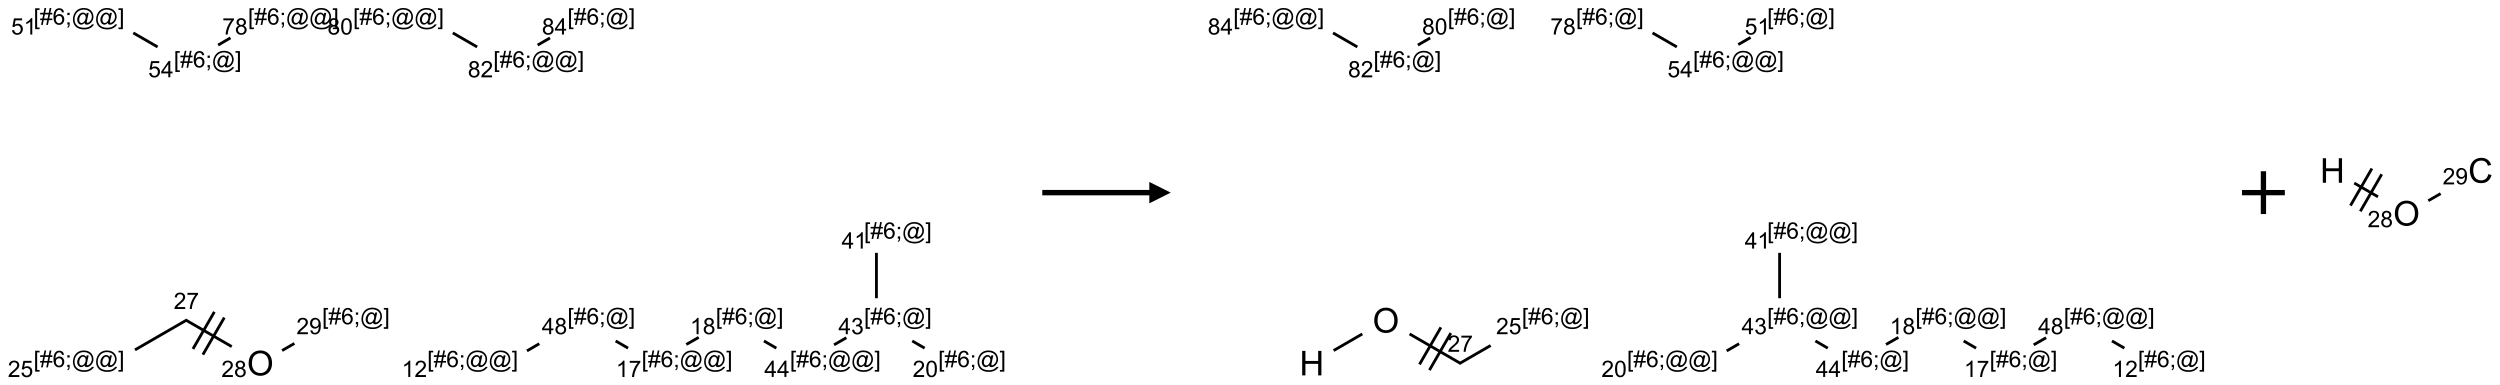 <?xml version="1.0" encoding="UTF-8"?>
<svg xmlns="http://www.w3.org/2000/svg" xmlns:xlink="http://www.w3.org/1999/xlink" width="1168" height="180" viewBox="0 0 1168 180">
<defs>
<g>
<g id="glyph-0-0">
<path d="M 1.332 0 L 1.332 -6.668 L 6.668 -6.668 L 6.668 0 Z M 1.5 -0.168 L 6.5 -0.168 L 6.5 -6.5 L 1.5 -6.5 Z M 1.5 -0.168 "/>
</g>
<g id="glyph-0-1">
<path d="M 5.371 -0.902 L 5.371 0 L 0.324 0 C 0.316 -0.227 0.352 -0.441 0.434 -0.652 C 0.562 -0.996 0.766 -1.332 1.051 -1.668 C 1.332 -2 1.742 -2.387 2.277 -2.824 C 3.105 -3.504 3.668 -4.043 3.957 -4.441 C 4.25 -4.84 4.395 -5.215 4.395 -5.566 C 4.395 -5.938 4.262 -6.254 3.996 -6.508 C 3.73 -6.762 3.387 -6.891 2.957 -6.891 C 2.508 -6.891 2.145 -6.754 1.875 -6.484 C 1.605 -6.215 1.469 -5.84 1.465 -5.359 L 0.5 -5.457 C 0.566 -6.176 0.812 -6.727 1.246 -7.102 C 1.676 -7.477 2.254 -7.668 2.98 -7.668 C 3.711 -7.668 4.293 -7.465 4.719 -7.059 C 5.145 -6.652 5.359 -6.148 5.359 -5.547 C 5.359 -5.242 5.297 -4.941 5.172 -4.645 C 5.047 -4.352 4.84 -4.039 4.551 -3.715 C 4.262 -3.387 3.777 -2.938 3.105 -2.371 C 2.543 -1.898 2.18 -1.578 2.02 -1.41 C 1.859 -1.242 1.73 -1.07 1.625 -0.902 Z M 5.371 -0.902 "/>
</g>
<g id="glyph-0-2">
<path d="M 0.504 -6.637 L 0.504 -7.535 L 5.449 -7.535 L 5.449 -6.809 C 4.961 -6.289 4.48 -5.602 4.004 -4.746 C 3.527 -3.887 3.156 -3.004 2.895 -2.098 C 2.707 -1.461 2.59 -0.762 2.535 0 L 1.574 0 C 1.582 -0.602 1.703 -1.328 1.926 -2.176 C 2.152 -3.027 2.477 -3.848 2.898 -4.637 C 3.32 -5.426 3.77 -6.094 4.246 -6.637 Z M 0.504 -6.637 "/>
</g>
<g id="glyph-0-3">
<path d="M 0.723 2.121 L 0.723 -7.637 L 2.793 -7.637 L 2.793 -6.859 L 1.66 -6.859 L 1.66 1.344 L 2.793 1.344 L 2.793 2.121 Z M 0.723 2.121 "/>
</g>
<g id="glyph-0-4">
<path d="M 0.535 0.129 L 0.988 -2.09 L 0.109 -2.09 L 0.109 -2.863 L 1.145 -2.863 L 1.531 -4.754 L 0.109 -4.754 L 0.109 -5.531 L 1.688 -5.531 L 2.141 -7.766 L 2.922 -7.766 L 2.469 -5.531 L 4.109 -5.531 L 4.562 -7.766 L 5.348 -7.766 L 4.895 -5.531 L 5.797 -5.531 L 5.797 -4.754 L 4.738 -4.754 L 4.348 -2.863 L 5.797 -2.863 L 5.797 -2.09 L 4.191 -2.09 L 3.738 0.129 L 2.957 0.129 L 3.406 -2.09 L 1.77 -2.09 L 1.316 0.129 Z M 1.926 -2.863 L 3.562 -2.863 L 3.953 -4.754 L 2.312 -4.754 Z M 1.926 -2.863 "/>
</g>
<g id="glyph-0-5">
<path d="M 5.309 -5.766 L 4.375 -5.691 C 4.293 -6.059 4.172 -6.328 4.02 -6.496 C 3.766 -6.762 3.453 -6.895 3.082 -6.895 C 2.785 -6.895 2.523 -6.812 2.297 -6.645 C 2 -6.43 1.77 -6.117 1.598 -5.703 C 1.43 -5.289 1.34 -4.703 1.332 -3.938 C 1.559 -4.281 1.836 -4.535 2.16 -4.703 C 2.488 -4.871 2.828 -4.953 3.188 -4.953 C 3.812 -4.953 4.344 -4.723 4.785 -4.262 C 5.223 -3.801 5.441 -3.207 5.441 -2.48 C 5.441 -2 5.34 -1.555 5.133 -1.145 C 4.926 -0.73 4.641 -0.418 4.281 -0.199 C 3.922 0.02 3.512 0.129 3.051 0.129 C 2.27 0.129 1.633 -0.156 1.141 -0.73 C 0.648 -1.305 0.402 -2.254 0.402 -3.574 C 0.402 -5.051 0.672 -6.121 1.219 -6.793 C 1.695 -7.375 2.336 -7.668 3.141 -7.668 C 3.742 -7.668 4.234 -7.5 4.617 -7.16 C 5 -6.824 5.23 -6.359 5.309 -5.766 Z M 1.48 -2.473 C 1.48 -2.152 1.547 -1.844 1.684 -1.547 C 1.82 -1.25 2.016 -1.027 2.262 -0.871 C 2.508 -0.719 2.766 -0.641 3.035 -0.641 C 3.434 -0.641 3.773 -0.801 4.059 -1.121 C 4.344 -1.441 4.484 -1.875 4.484 -2.422 C 4.484 -2.949 4.344 -3.367 4.062 -3.668 C 3.781 -3.973 3.426 -4.125 3 -4.125 C 2.578 -4.125 2.219 -3.973 1.922 -3.668 C 1.625 -3.363 1.48 -2.969 1.48 -2.473 Z M 1.48 -2.473 "/>
</g>
<g id="glyph-0-6">
<path d="M 0.949 -4.465 L 0.949 -5.531 L 2.016 -5.531 L 2.016 -4.465 Z M 0.949 0 L 0.949 -1.066 L 2.016 -1.066 L 2.016 0 C 2.016 0.391 1.945 0.711 1.809 0.949 C 1.668 1.191 1.449 1.379 1.145 1.512 L 0.887 1.109 C 1.082 1.023 1.23 0.895 1.324 0.727 C 1.418 0.559 1.469 0.316 1.48 0 Z M 0.949 0 "/>
</g>
<g id="glyph-0-7">
<path d="M 6.047 -0.848 C 5.82 -0.59 5.57 -0.379 5.289 -0.223 C 5.008 -0.062 4.73 0.016 4.449 0.016 C 4.141 0.016 3.84 -0.074 3.547 -0.254 C 3.254 -0.434 3.02 -0.715 2.836 -1.09 C 2.652 -1.465 2.562 -1.875 2.562 -2.324 C 2.562 -2.875 2.703 -3.43 2.988 -3.98 C 3.27 -4.535 3.621 -4.953 4.043 -5.23 C 4.461 -5.508 4.871 -5.645 5.266 -5.645 C 5.566 -5.645 5.855 -5.566 6.129 -5.41 C 6.402 -5.25 6.641 -5.012 6.84 -4.688 L 7.016 -5.496 L 7.949 -5.496 L 7.199 -2 C 7.094 -1.516 7.043 -1.246 7.043 -1.191 C 7.043 -1.098 7.078 -1.02 7.148 -0.949 C 7.219 -0.883 7.305 -0.848 7.406 -0.848 C 7.59 -0.848 7.832 -0.953 8.129 -1.168 C 8.527 -1.445 8.84 -1.816 9.07 -2.285 C 9.301 -2.75 9.418 -3.234 9.418 -3.73 C 9.418 -4.309 9.27 -4.852 8.973 -5.355 C 8.676 -5.859 8.23 -6.262 7.645 -6.562 C 7.055 -6.863 6.406 -7.016 5.691 -7.016 C 4.879 -7.016 4.137 -6.824 3.465 -6.445 C 2.793 -6.066 2.273 -5.52 1.902 -4.809 C 1.535 -4.098 1.348 -3.34 1.348 -2.527 C 1.348 -1.676 1.535 -0.941 1.902 -0.328 C 2.273 0.285 2.809 0.742 3.508 1.035 C 4.207 1.328 4.984 1.473 5.832 1.473 C 6.742 1.473 7.504 1.32 8.121 1.016 C 8.734 0.711 9.195 0.34 9.5 -0.098 L 10.441 -0.098 C 10.266 0.266 9.961 0.637 9.531 1.016 C 9.102 1.395 8.59 1.695 7.996 1.914 C 7.402 2.133 6.688 2.246 5.848 2.246 C 5.078 2.246 4.367 2.145 3.715 1.949 C 3.066 1.75 2.512 1.453 2.051 1.055 C 1.594 0.656 1.25 0.199 1.016 -0.316 C 0.723 -0.973 0.578 -1.684 0.578 -2.441 C 0.578 -3.289 0.75 -4.098 1.098 -4.863 C 1.523 -5.805 2.125 -6.527 2.902 -7.027 C 3.684 -7.527 4.629 -7.777 5.738 -7.777 C 6.602 -7.777 7.375 -7.602 8.059 -7.246 C 8.746 -6.895 9.285 -6.371 9.684 -5.672 C 10.02 -5.07 10.188 -4.418 10.188 -3.715 C 10.188 -2.707 9.832 -1.812 9.125 -1.031 C 8.492 -0.328 7.801 0.02 7.051 0.02 C 6.812 0.02 6.617 -0.016 6.473 -0.09 C 6.324 -0.16 6.215 -0.266 6.145 -0.402 C 6.102 -0.488 6.066 -0.637 6.047 -0.848 Z M 3.527 -2.262 C 3.527 -1.785 3.641 -1.414 3.863 -1.152 C 4.09 -0.887 4.348 -0.754 4.641 -0.754 C 4.836 -0.754 5.039 -0.812 5.254 -0.93 C 5.469 -1.047 5.676 -1.219 5.871 -1.449 C 6.066 -1.676 6.23 -1.969 6.355 -2.32 C 6.48 -2.672 6.543 -3.027 6.543 -3.379 C 6.543 -3.852 6.426 -4.219 6.191 -4.48 C 5.957 -4.738 5.672 -4.871 5.332 -4.871 C 5.109 -4.871 4.902 -4.812 4.707 -4.699 C 4.512 -4.586 4.32 -4.406 4.137 -4.156 C 3.953 -3.906 3.805 -3.602 3.691 -3.246 C 3.582 -2.887 3.527 -2.559 3.527 -2.262 Z M 3.527 -2.262 "/>
</g>
<g id="glyph-0-8">
<path d="M 2.27 2.121 L 0.203 2.121 L 0.203 1.344 L 1.332 1.344 L 1.332 -6.859 L 0.203 -6.859 L 0.203 -7.637 L 2.27 -7.637 Z M 2.27 2.121 "/>
</g>
<g id="glyph-0-9">
<path d="M 0.441 -2 L 1.426 -2.082 C 1.5 -1.605 1.668 -1.242 1.934 -1.004 C 2.199 -0.762 2.52 -0.641 2.895 -0.641 C 3.348 -0.641 3.73 -0.812 4.043 -1.152 C 4.355 -1.492 4.512 -1.941 4.512 -2.504 C 4.512 -3.039 4.359 -3.461 4.059 -3.77 C 3.758 -4.078 3.367 -4.234 2.879 -4.234 C 2.578 -4.234 2.305 -4.164 2.062 -4.027 C 1.82 -3.891 1.629 -3.715 1.488 -3.496 L 0.609 -3.609 L 1.348 -7.531 L 5.145 -7.531 L 5.145 -6.637 L 2.098 -6.637 L 1.688 -4.582 C 2.145 -4.902 2.625 -5.062 3.129 -5.062 C 3.797 -5.062 4.359 -4.832 4.816 -4.371 C 5.277 -3.91 5.504 -3.312 5.504 -2.59 C 5.504 -1.898 5.305 -1.301 4.902 -0.797 C 4.41 -0.18 3.742 0.129 2.895 0.129 C 2.199 0.129 1.633 -0.062 1.195 -0.453 C 0.758 -0.844 0.504 -1.359 0.441 -2 Z M 0.441 -2 "/>
</g>
<g id="glyph-0-10">
<path d="M 1.887 -4.141 C 1.496 -4.281 1.207 -4.484 1.02 -4.75 C 0.832 -5.016 0.738 -5.328 0.738 -5.699 C 0.738 -6.254 0.938 -6.719 1.34 -7.098 C 1.738 -7.477 2.27 -7.668 2.934 -7.668 C 3.598 -7.668 4.137 -7.473 4.543 -7.086 C 4.949 -6.699 5.152 -6.227 5.152 -5.672 C 5.152 -5.316 5.059 -5.008 4.871 -4.746 C 4.688 -4.484 4.406 -4.281 4.027 -4.141 C 4.496 -3.988 4.852 -3.742 5.098 -3.402 C 5.34 -3.062 5.465 -2.656 5.465 -2.184 C 5.465 -1.531 5.234 -0.98 4.77 -0.535 C 4.309 -0.09 3.703 0.129 2.949 0.129 C 2.195 0.129 1.586 -0.094 1.125 -0.539 C 0.664 -0.984 0.434 -1.543 0.434 -2.207 C 0.434 -2.703 0.559 -3.121 0.809 -3.457 C 1.062 -3.793 1.422 -4.02 1.887 -4.141 Z M 1.699 -5.73 C 1.699 -5.367 1.812 -5.074 2.047 -4.844 C 2.281 -4.613 2.582 -4.5 2.953 -4.5 C 3.312 -4.5 3.609 -4.613 3.84 -4.84 C 4.07 -5.066 4.188 -5.348 4.188 -5.676 C 4.188 -6.02 4.07 -6.309 3.832 -6.543 C 3.594 -6.777 3.297 -6.895 2.941 -6.895 C 2.586 -6.895 2.289 -6.781 2.051 -6.551 C 1.816 -6.324 1.699 -6.047 1.699 -5.73 Z M 1.395 -2.203 C 1.395 -1.938 1.461 -1.676 1.586 -1.426 C 1.711 -1.176 1.902 -0.984 2.152 -0.848 C 2.402 -0.711 2.672 -0.641 2.957 -0.641 C 3.406 -0.641 3.777 -0.785 4.066 -1.074 C 4.359 -1.363 4.504 -1.727 4.504 -2.172 C 4.504 -2.625 4.355 -2.996 4.055 -3.293 C 3.754 -3.586 3.379 -3.734 2.926 -3.734 C 2.484 -3.734 2.121 -3.59 1.832 -3.297 C 1.543 -3.004 1.395 -2.641 1.395 -2.203 Z M 1.395 -2.203 "/>
</g>
<g id="glyph-0-11">
<path d="M 0.582 -1.766 L 1.484 -1.848 C 1.562 -1.426 1.707 -1.117 1.922 -0.926 C 2.137 -0.734 2.414 -0.641 2.75 -0.641 C 3.039 -0.641 3.289 -0.707 3.508 -0.84 C 3.727 -0.973 3.902 -1.148 4.043 -1.367 C 4.18 -1.586 4.297 -1.887 4.391 -2.262 C 4.484 -2.637 4.531 -3.016 4.531 -3.406 C 4.531 -3.449 4.531 -3.512 4.527 -3.594 C 4.34 -3.297 4.082 -3.055 3.758 -2.867 C 3.434 -2.68 3.082 -2.59 2.703 -2.59 C 2.07 -2.59 1.535 -2.816 1.098 -3.277 C 0.66 -3.734 0.441 -4.34 0.441 -5.09 C 0.441 -5.863 0.672 -6.484 1.129 -6.957 C 1.586 -7.43 2.156 -7.668 2.844 -7.668 C 3.34 -7.668 3.793 -7.531 4.207 -7.266 C 4.617 -7 4.93 -6.617 5.145 -6.121 C 5.355 -5.629 5.465 -4.91 5.465 -3.973 C 5.465 -2.996 5.359 -2.223 5.145 -1.645 C 4.934 -1.066 4.617 -0.625 4.199 -0.324 C 3.781 -0.02 3.293 0.129 2.73 0.129 C 2.133 0.129 1.645 -0.035 1.266 -0.367 C 0.887 -0.699 0.66 -1.164 0.582 -1.766 Z M 4.422 -5.137 C 4.422 -5.676 4.277 -6.102 3.992 -6.418 C 3.707 -6.734 3.359 -6.891 2.957 -6.891 C 2.543 -6.891 2.18 -6.719 1.871 -6.379 C 1.562 -6.039 1.406 -5.598 1.406 -5.059 C 1.406 -4.57 1.555 -4.176 1.848 -3.871 C 2.141 -3.566 2.5 -3.418 2.934 -3.418 C 3.367 -3.418 3.723 -3.57 4.004 -3.871 C 4.281 -4.176 4.422 -4.598 4.422 -5.137 Z M 4.422 -5.137 "/>
</g>
<g id="glyph-0-12">
<path d="M 3.973 0 L 3.035 0 L 3.035 -5.973 C 2.809 -5.758 2.516 -5.543 2.148 -5.328 C 1.781 -5.113 1.453 -4.953 1.16 -4.844 L 1.16 -5.75 C 1.684 -5.996 2.145 -6.297 2.535 -6.645 C 2.93 -6.996 3.207 -7.336 3.371 -7.668 L 3.973 -7.668 Z M 3.973 0 "/>
</g>
<g id="glyph-0-13">
<path d="M 3.449 0 L 3.449 -1.828 L 0.137 -1.828 L 0.137 -2.688 L 3.621 -7.637 L 4.387 -7.637 L 4.387 -2.688 L 5.418 -2.688 L 5.418 -1.828 L 4.387 -1.828 L 4.387 0 Z M 3.449 -2.688 L 3.449 -6.129 L 1.059 -2.688 Z M 3.449 -2.688 "/>
</g>
<g id="glyph-0-14">
<path d="M 0.449 -2.016 L 1.387 -2.141 C 1.492 -1.609 1.676 -1.227 1.934 -0.992 C 2.191 -0.758 2.508 -0.641 2.879 -0.641 C 3.32 -0.641 3.695 -0.793 3.996 -1.098 C 4.301 -1.402 4.453 -1.781 4.453 -2.234 C 4.453 -2.664 4.312 -3.02 4.031 -3.301 C 3.75 -3.578 3.391 -3.719 2.957 -3.719 C 2.781 -3.719 2.562 -3.684 2.297 -3.613 L 2.402 -4.438 C 2.465 -4.43 2.516 -4.426 2.551 -4.426 C 2.949 -4.426 3.312 -4.531 3.629 -4.738 C 3.949 -4.949 4.109 -5.27 4.109 -5.703 C 4.109 -6.047 3.992 -6.332 3.762 -6.559 C 3.527 -6.785 3.227 -6.895 2.859 -6.895 C 2.496 -6.895 2.191 -6.781 1.949 -6.551 C 1.707 -6.324 1.547 -5.98 1.48 -5.52 L 0.543 -5.688 C 0.656 -6.316 0.918 -6.805 1.324 -7.148 C 1.73 -7.492 2.234 -7.668 2.84 -7.668 C 3.254 -7.668 3.641 -7.578 3.988 -7.398 C 4.34 -7.219 4.609 -6.977 4.793 -6.668 C 4.98 -6.359 5.074 -6.031 5.074 -5.684 C 5.074 -5.352 4.984 -5.051 4.809 -4.781 C 4.629 -4.512 4.367 -4.297 4.02 -4.137 C 4.473 -4.031 4.824 -3.816 5.074 -3.488 C 5.324 -3.16 5.449 -2.75 5.449 -2.254 C 5.449 -1.59 5.203 -1.023 4.719 -0.559 C 4.234 -0.098 3.617 0.137 2.875 0.137 C 2.203 0.137 1.648 -0.062 1.207 -0.465 C 0.762 -0.863 0.512 -1.379 0.449 -2.016 Z M 0.449 -2.016 "/>
</g>
<g id="glyph-0-15">
<path d="M 0.441 -3.766 C 0.441 -4.668 0.535 -5.395 0.723 -5.945 C 0.906 -6.496 1.184 -6.922 1.551 -7.219 C 1.918 -7.516 2.375 -7.668 2.934 -7.668 C 3.344 -7.668 3.703 -7.586 4.012 -7.418 C 4.32 -7.254 4.574 -7.016 4.777 -6.707 C 4.977 -6.395 5.137 -6.016 5.25 -5.57 C 5.363 -5.125 5.422 -4.523 5.422 -3.766 C 5.422 -2.871 5.328 -2.148 5.145 -1.598 C 4.961 -1.047 4.688 -0.621 4.32 -0.32 C 3.953 -0.02 3.492 0.129 2.934 0.129 C 2.195 0.129 1.617 -0.133 1.199 -0.66 C 0.695 -1.297 0.441 -2.332 0.441 -3.766 Z M 1.406 -3.766 C 1.406 -2.512 1.555 -1.68 1.848 -1.262 C 2.141 -0.848 2.5 -0.641 2.934 -0.641 C 3.363 -0.641 3.727 -0.848 4.02 -1.266 C 4.312 -1.684 4.457 -2.516 4.457 -3.766 C 4.457 -5.023 4.312 -5.859 4.02 -6.27 C 3.727 -6.684 3.359 -6.891 2.922 -6.891 C 2.492 -6.891 2.148 -6.707 1.891 -6.344 C 1.566 -5.879 1.406 -5.02 1.406 -3.766 Z M 1.406 -3.766 "/>
</g>
<g id="glyph-1-0">
<path d="M 2 0 L 2 -10 L 10 -10 L 10 0 Z M 2.25 -0.25 L 9.75 -0.25 L 9.75 -9.75 L 2.25 -9.75 Z M 2.25 -0.25 "/>
</g>
<g id="glyph-1-1">
<path d="M 0.773 -5.578 C 0.773 -7.48 1.285 -8.969 2.305 -10.043 C 3.324 -11.117 4.645 -11.656 6.258 -11.656 C 7.316 -11.656 8.27 -11.402 9.117 -10.898 C 9.965 -10.395 10.613 -9.688 11.059 -8.785 C 11.504 -7.883 11.727 -6.855 11.727 -5.711 C 11.727 -4.551 11.492 -3.512 11.023 -2.594 C 10.555 -1.676 9.891 -0.984 9.031 -0.512 C 8.172 -0.039 7.246 0.195 6.25 0.195 C 5.172 0.195 4.207 -0.066 3.359 -0.586 C 2.512 -1.105 1.867 -1.816 1.43 -2.719 C 0.992 -3.621 0.773 -4.574 0.773 -5.578 Z M 2.336 -5.555 C 2.336 -4.176 2.707 -3.086 3.449 -2.293 C 4.191 -1.5 5.121 -1.102 6.242 -1.102 C 7.383 -1.102 8.32 -1.504 9.059 -2.305 C 9.797 -3.105 10.164 -4.246 10.164 -5.719 C 10.164 -6.652 10.008 -7.465 9.691 -8.16 C 9.375 -8.855 8.914 -9.395 8.309 -9.777 C 7.703 -10.16 7.02 -10.352 6.266 -10.352 C 5.191 -10.352 4.27 -9.984 3.496 -9.246 C 2.723 -8.508 2.336 -7.277 2.336 -5.555 Z M 2.336 -5.555 "/>
</g>
<g id="glyph-1-2">
<path d="M 1.281 0 L 1.281 -11.453 L 2.797 -11.453 L 2.797 -6.75 L 8.75 -6.75 L 8.75 -11.453 L 10.266 -11.453 L 10.266 0 L 8.75 0 L 8.75 -5.398 L 2.797 -5.398 L 2.797 0 Z M 1.281 0 "/>
</g>
<g id="glyph-1-3">
<path d="M 9.406 -4.016 L 10.922 -3.633 C 10.605 -2.387 10.031 -1.438 9.207 -0.785 C 8.383 -0.133 7.371 0.195 6.18 0.195 C 4.945 0.195 3.941 -0.055 3.168 -0.559 C 2.395 -1.062 1.805 -1.789 1.402 -2.742 C 1 -3.695 0.797 -4.719 0.797 -5.812 C 0.797 -7.004 1.023 -8.047 1.48 -8.934 C 1.938 -9.82 2.586 -10.496 3.426 -10.957 C 4.266 -11.418 5.191 -11.648 6.203 -11.648 C 7.348 -11.648 8.312 -11.355 9.094 -10.773 C 9.875 -10.191 10.418 -9.371 10.727 -8.312 L 9.234 -7.961 C 8.969 -8.793 8.582 -9.402 8.078 -9.781 C 7.574 -10.16 6.938 -10.352 6.172 -10.352 C 5.293 -10.352 4.555 -10.141 3.965 -9.719 C 3.375 -9.297 2.957 -8.73 2.719 -8.02 C 2.48 -7.309 2.359 -6.574 2.359 -5.82 C 2.359 -4.848 2.5 -3.996 2.785 -3.27 C 3.07 -2.543 3.512 -2 4.109 -1.641 C 4.707 -1.281 5.355 -1.102 6.055 -1.102 C 6.902 -1.102 7.621 -1.348 8.211 -1.836 C 8.801 -2.324 9.199 -3.051 9.406 -4.016 Z M 9.406 -4.016 "/>
</g>
</g>
</defs>
<path fill="none" stroke-width="0.033" stroke-linecap="butt" stroke-linejoin="miter" stroke="rgb(0%, 0%, 0%)" stroke-opacity="1" stroke-miterlimit="10" d="M 0.874 3.495 L 0.268 3.845 " transform="matrix(40, 0, 0, 40, 52.35, 9.656)"/>
<path fill="none" stroke-width="0.033" stroke-linecap="butt" stroke-linejoin="miter" stroke="rgb(0%, 0%, 0%)" stroke-opacity="1" stroke-miterlimit="10" d="M 0.858 3.495 L 1.398 3.807 " transform="matrix(40, 0, 0, 40, 52.35, 9.656)"/>
<path fill="none" stroke-width="0.033" stroke-linecap="butt" stroke-linejoin="miter" stroke="rgb(0%, 0%, 0%)" stroke-opacity="1" stroke-miterlimit="10" d="M 1.061 3.901 L 1.311 3.468 " transform="matrix(40, 0, 0, 40, 52.35, 9.656)"/>
<path fill="none" stroke-width="0.033" stroke-linecap="butt" stroke-linejoin="miter" stroke="rgb(0%, 0%, 0%)" stroke-opacity="1" stroke-miterlimit="10" d="M 0.945 3.834 L 1.195 3.401 " transform="matrix(40, 0, 0, 40, 52.35, 9.656)"/>
<path fill="none" stroke-width="0.033" stroke-linecap="butt" stroke-linejoin="miter" stroke="rgb(0%, 0%, 0%)" stroke-opacity="1" stroke-miterlimit="10" d="M 1.986 3.853 L 2.13 3.77 " transform="matrix(40, 0, 0, 40, 52.35, 9.656)"/>
<path fill="none" stroke-width="0.033" stroke-linecap="butt" stroke-linejoin="miter" stroke="rgb(0%, 0%, 0%)" stroke-opacity="1" stroke-miterlimit="10" d="M 4.846 3.857 L 4.99 3.773 " transform="matrix(40, 0, 0, 40, 52.35, 9.656)"/>
<path fill="none" stroke-width="0.033" stroke-linecap="butt" stroke-linejoin="miter" stroke="rgb(0%, 0%, 0%)" stroke-opacity="1" stroke-miterlimit="10" d="M 5.882 3.741 L 6.027 3.825 " transform="matrix(40, 0, 0, 40, 52.35, 9.656)"/>
<path fill="none" stroke-width="0.033" stroke-linecap="butt" stroke-linejoin="miter" stroke="rgb(0%, 0%, 0%)" stroke-opacity="1" stroke-miterlimit="10" d="M 6.707 3.782 L 6.852 3.699 " transform="matrix(40, 0, 0, 40, 52.35, 9.656)"/>
<path fill="none" stroke-width="0.033" stroke-linecap="butt" stroke-linejoin="miter" stroke="rgb(0%, 0%, 0%)" stroke-opacity="1" stroke-miterlimit="10" d="M 7.614 3.741 L 7.759 3.825 " transform="matrix(40, 0, 0, 40, 52.35, 9.656)"/>
<path fill="none" stroke-width="0.033" stroke-linecap="butt" stroke-linejoin="miter" stroke="rgb(0%, 0%, 0%)" stroke-opacity="1" stroke-miterlimit="10" d="M 8.433 3.786 L 8.577 3.703 " transform="matrix(40, 0, 0, 40, 52.35, 9.656)"/>
<path fill="none" stroke-width="0.033" stroke-linecap="butt" stroke-linejoin="miter" stroke="rgb(0%, 0%, 0%)" stroke-opacity="1" stroke-miterlimit="10" d="M 9.346 3.741 L 9.491 3.825 " transform="matrix(40, 0, 0, 40, 52.35, 9.656)"/>
<path fill="none" stroke-width="0.033" stroke-linecap="butt" stroke-linejoin="miter" stroke="rgb(0%, 0%, 0%)" stroke-opacity="1" stroke-miterlimit="10" d="M 8.928 3.242 L 8.928 2.712 " transform="matrix(40, 0, 0, 40, 52.35, 9.656)"/>
<path fill="none" stroke-width="0.033" stroke-linecap="butt" stroke-linejoin="miter" stroke="rgb(0%, 0%, 0%)" stroke-opacity="1" stroke-miterlimit="10" d="M 0.248 0.143 L 0.532 0.307 " transform="matrix(40, 0, 0, 40, 52.35, 9.656)"/>
<path fill="none" stroke-width="0.033" stroke-linecap="butt" stroke-linejoin="miter" stroke="rgb(0%, 0%, 0%)" stroke-opacity="1" stroke-miterlimit="10" d="M 1.239 0.285 L 1.383 0.201 " transform="matrix(40, 0, 0, 40, 52.35, 9.656)"/>
<path fill="none" stroke-width="0.033" stroke-linecap="butt" stroke-linejoin="miter" stroke="rgb(0%, 0%, 0%)" stroke-opacity="1" stroke-miterlimit="10" d="M 3.98 0.143 L 4.264 0.307 " transform="matrix(40, 0, 0, 40, 52.35, 9.656)"/>
<path fill="none" stroke-width="0.033" stroke-linecap="butt" stroke-linejoin="miter" stroke="rgb(0%, 0%, 0%)" stroke-opacity="1" stroke-miterlimit="10" d="M 4.971 0.285 L 5.115 0.202 " transform="matrix(40, 0, 0, 40, 52.35, 9.656)"/>
<g fill="rgb(0%, 0%, 0%)" fill-opacity="1">
<use xlink:href="#glyph-0-1" x="81.145" y="144.355"/>
<use xlink:href="#glyph-0-2" x="87.077" y="144.355"/>
</g>
<g fill="rgb(0%, 0%, 0%)" fill-opacity="1">
<use xlink:href="#glyph-0-3" x="15.691" y="171.508"/>
<use xlink:href="#glyph-0-4" x="18.655" y="171.508"/>
<use xlink:href="#glyph-0-5" x="24.587" y="171.508"/>
<use xlink:href="#glyph-0-6" x="30.52" y="171.508"/>
<use xlink:href="#glyph-0-7" x="33.483" y="171.508"/>
<use xlink:href="#glyph-0-7" x="44.311" y="171.508"/>
<use xlink:href="#glyph-0-8" x="55.139" y="171.508"/>
</g>
<g fill="rgb(0%, 0%, 0%)" fill-opacity="1">
<use xlink:href="#glyph-0-1" x="3.648" y="176.137"/>
<use xlink:href="#glyph-0-9" x="9.581" y="176.137"/>
</g>
<g fill="rgb(0%, 0%, 0%)" fill-opacity="1">
<use xlink:href="#glyph-1-1" x="115.383" y="175.387"/>
</g>
<g fill="rgb(0%, 0%, 0%)" fill-opacity="1">
<use xlink:href="#glyph-0-1" x="103.426" y="176.137"/>
<use xlink:href="#glyph-0-10" x="109.358" y="176.137"/>
</g>
<g fill="rgb(0%, 0%, 0%)" fill-opacity="1">
<use xlink:href="#glyph-0-3" x="150.484" y="151.508"/>
<use xlink:href="#glyph-0-4" x="153.448" y="151.508"/>
<use xlink:href="#glyph-0-5" x="159.38" y="151.508"/>
<use xlink:href="#glyph-0-6" x="165.313" y="151.508"/>
<use xlink:href="#glyph-0-7" x="168.276" y="151.508"/>
<use xlink:href="#glyph-0-8" x="179.104" y="151.508"/>
</g>
<g fill="rgb(0%, 0%, 0%)" fill-opacity="1">
<use xlink:href="#glyph-0-1" x="138.48" y="156.137"/>
<use xlink:href="#glyph-0-11" x="144.413" y="156.137"/>
</g>
<g fill="rgb(0%, 0%, 0%)" fill-opacity="1">
<use xlink:href="#glyph-0-3" x="199.613" y="171.508"/>
<use xlink:href="#glyph-0-4" x="202.577" y="171.508"/>
<use xlink:href="#glyph-0-5" x="208.509" y="171.508"/>
<use xlink:href="#glyph-0-6" x="214.441" y="171.508"/>
<use xlink:href="#glyph-0-7" x="217.405" y="171.508"/>
<use xlink:href="#glyph-0-7" x="228.233" y="171.508"/>
<use xlink:href="#glyph-0-8" x="239.061" y="171.508"/>
</g>
<g fill="rgb(0%, 0%, 0%)" fill-opacity="1">
<use xlink:href="#glyph-0-12" x="187.703" y="176.137"/>
<use xlink:href="#glyph-0-1" x="193.635" y="176.137"/>
</g>
<g fill="rgb(0%, 0%, 0%)" fill-opacity="1">
<use xlink:href="#glyph-0-3" x="265.125" y="151.508"/>
<use xlink:href="#glyph-0-4" x="268.089" y="151.508"/>
<use xlink:href="#glyph-0-5" x="274.021" y="151.508"/>
<use xlink:href="#glyph-0-6" x="279.953" y="151.508"/>
<use xlink:href="#glyph-0-7" x="282.917" y="151.508"/>
<use xlink:href="#glyph-0-8" x="293.745" y="151.508"/>
</g>
<g fill="rgb(0%, 0%, 0%)" fill-opacity="1">
<use xlink:href="#glyph-0-13" x="253.121" y="156.137"/>
<use xlink:href="#glyph-0-10" x="259.053" y="156.137"/>
</g>
<g fill="rgb(0%, 0%, 0%)" fill-opacity="1">
<use xlink:href="#glyph-0-3" x="299.766" y="171.508"/>
<use xlink:href="#glyph-0-4" x="302.729" y="171.508"/>
<use xlink:href="#glyph-0-5" x="308.661" y="171.508"/>
<use xlink:href="#glyph-0-6" x="314.594" y="171.508"/>
<use xlink:href="#glyph-0-7" x="317.557" y="171.508"/>
<use xlink:href="#glyph-0-7" x="328.385" y="171.508"/>
<use xlink:href="#glyph-0-8" x="339.214" y="171.508"/>
</g>
<g fill="rgb(0%, 0%, 0%)" fill-opacity="1">
<use xlink:href="#glyph-0-12" x="287.777" y="176.137"/>
<use xlink:href="#glyph-0-2" x="293.71" y="176.137"/>
</g>
<g fill="rgb(0%, 0%, 0%)" fill-opacity="1">
<use xlink:href="#glyph-0-3" x="334.406" y="151.508"/>
<use xlink:href="#glyph-0-4" x="337.37" y="151.508"/>
<use xlink:href="#glyph-0-5" x="343.302" y="151.508"/>
<use xlink:href="#glyph-0-6" x="349.234" y="151.508"/>
<use xlink:href="#glyph-0-7" x="352.198" y="151.508"/>
<use xlink:href="#glyph-0-8" x="363.026" y="151.508"/>
</g>
<g fill="rgb(0%, 0%, 0%)" fill-opacity="1">
<use xlink:href="#glyph-0-12" x="322.402" y="156.137"/>
<use xlink:href="#glyph-0-10" x="328.335" y="156.137"/>
</g>
<g fill="rgb(0%, 0%, 0%)" fill-opacity="1">
<use xlink:href="#glyph-0-3" x="369.047" y="171.508"/>
<use xlink:href="#glyph-0-4" x="372.01" y="171.508"/>
<use xlink:href="#glyph-0-5" x="377.943" y="171.508"/>
<use xlink:href="#glyph-0-6" x="383.875" y="171.508"/>
<use xlink:href="#glyph-0-7" x="386.839" y="171.508"/>
<use xlink:href="#glyph-0-7" x="397.667" y="171.508"/>
<use xlink:href="#glyph-0-8" x="408.495" y="171.508"/>
</g>
<g fill="rgb(0%, 0%, 0%)" fill-opacity="1">
<use xlink:href="#glyph-0-13" x="357.09" y="176.105"/>
<use xlink:href="#glyph-0-13" x="363.022" y="176.105"/>
</g>
<g fill="rgb(0%, 0%, 0%)" fill-opacity="1">
<use xlink:href="#glyph-0-3" x="403.691" y="151.508"/>
<use xlink:href="#glyph-0-4" x="406.655" y="151.508"/>
<use xlink:href="#glyph-0-5" x="412.587" y="151.508"/>
<use xlink:href="#glyph-0-6" x="418.52" y="151.508"/>
<use xlink:href="#glyph-0-7" x="421.483" y="151.508"/>
<use xlink:href="#glyph-0-8" x="432.311" y="151.508"/>
</g>
<g fill="rgb(0%, 0%, 0%)" fill-opacity="1">
<use xlink:href="#glyph-0-13" x="391.703" y="156.137"/>
<use xlink:href="#glyph-0-14" x="397.635" y="156.137"/>
</g>
<g fill="rgb(0%, 0%, 0%)" fill-opacity="1">
<use xlink:href="#glyph-0-3" x="438.332" y="171.508"/>
<use xlink:href="#glyph-0-4" x="441.296" y="171.508"/>
<use xlink:href="#glyph-0-5" x="447.228" y="171.508"/>
<use xlink:href="#glyph-0-6" x="453.16" y="171.508"/>
<use xlink:href="#glyph-0-7" x="456.124" y="171.508"/>
<use xlink:href="#glyph-0-8" x="466.952" y="171.508"/>
</g>
<g fill="rgb(0%, 0%, 0%)" fill-opacity="1">
<use xlink:href="#glyph-0-1" x="426.371" y="176.137"/>
<use xlink:href="#glyph-0-15" x="432.303" y="176.137"/>
</g>
<g fill="rgb(0%, 0%, 0%)" fill-opacity="1">
<use xlink:href="#glyph-0-3" x="403.691" y="111.508"/>
<use xlink:href="#glyph-0-4" x="406.655" y="111.508"/>
<use xlink:href="#glyph-0-5" x="412.587" y="111.508"/>
<use xlink:href="#glyph-0-6" x="418.52" y="111.508"/>
<use xlink:href="#glyph-0-7" x="421.483" y="111.508"/>
<use xlink:href="#glyph-0-8" x="432.311" y="111.508"/>
</g>
<g fill="rgb(0%, 0%, 0%)" fill-opacity="1">
<use xlink:href="#glyph-0-13" x="393.176" y="116.137"/>
<use xlink:href="#glyph-0-12" x="399.108" y="116.137"/>
</g>
<g fill="rgb(0%, 0%, 0%)" fill-opacity="1">
<use xlink:href="#glyph-0-3" x="15.691" y="11.508"/>
<use xlink:href="#glyph-0-4" x="18.655" y="11.508"/>
<use xlink:href="#glyph-0-5" x="24.587" y="11.508"/>
<use xlink:href="#glyph-0-6" x="30.52" y="11.508"/>
<use xlink:href="#glyph-0-7" x="33.483" y="11.508"/>
<use xlink:href="#glyph-0-7" x="44.311" y="11.508"/>
<use xlink:href="#glyph-0-8" x="55.139" y="11.508"/>
</g>
<g fill="rgb(0%, 0%, 0%)" fill-opacity="1">
<use xlink:href="#glyph-0-9" x="5.176" y="16.137"/>
<use xlink:href="#glyph-0-12" x="11.108" y="16.137"/>
</g>
<g fill="rgb(0%, 0%, 0%)" fill-opacity="1">
<use xlink:href="#glyph-0-3" x="81.203" y="31.508"/>
<use xlink:href="#glyph-0-4" x="84.167" y="31.508"/>
<use xlink:href="#glyph-0-5" x="90.099" y="31.508"/>
<use xlink:href="#glyph-0-6" x="96.031" y="31.508"/>
<use xlink:href="#glyph-0-7" x="98.995" y="31.508"/>
<use xlink:href="#glyph-0-8" x="109.823" y="31.508"/>
</g>
<g fill="rgb(0%, 0%, 0%)" fill-opacity="1">
<use xlink:href="#glyph-0-9" x="69.246" y="36.105"/>
<use xlink:href="#glyph-0-13" x="75.178" y="36.105"/>
</g>
<g fill="rgb(0%, 0%, 0%)" fill-opacity="1">
<use xlink:href="#glyph-0-3" x="115.844" y="11.508"/>
<use xlink:href="#glyph-0-4" x="118.807" y="11.508"/>
<use xlink:href="#glyph-0-5" x="124.74" y="11.508"/>
<use xlink:href="#glyph-0-6" x="130.672" y="11.508"/>
<use xlink:href="#glyph-0-7" x="133.635" y="11.508"/>
<use xlink:href="#glyph-0-7" x="144.464" y="11.508"/>
<use xlink:href="#glyph-0-8" x="155.292" y="11.508"/>
</g>
<g fill="rgb(0%, 0%, 0%)" fill-opacity="1">
<use xlink:href="#glyph-0-2" x="103.84" y="16.137"/>
<use xlink:href="#glyph-0-10" x="109.772" y="16.137"/>
</g>
<g fill="rgb(0%, 0%, 0%)" fill-opacity="1">
<use xlink:href="#glyph-0-3" x="164.973" y="11.508"/>
<use xlink:href="#glyph-0-4" x="167.936" y="11.508"/>
<use xlink:href="#glyph-0-5" x="173.868" y="11.508"/>
<use xlink:href="#glyph-0-6" x="179.801" y="11.508"/>
<use xlink:href="#glyph-0-7" x="182.764" y="11.508"/>
<use xlink:href="#glyph-0-7" x="193.592" y="11.508"/>
<use xlink:href="#glyph-0-8" x="204.421" y="11.508"/>
</g>
<g fill="rgb(0%, 0%, 0%)" fill-opacity="1">
<use xlink:href="#glyph-0-10" x="153.012" y="16.137"/>
<use xlink:href="#glyph-0-15" x="158.944" y="16.137"/>
</g>
<g fill="rgb(0%, 0%, 0%)" fill-opacity="1">
<use xlink:href="#glyph-0-3" x="230.484" y="31.508"/>
<use xlink:href="#glyph-0-4" x="233.448" y="31.508"/>
<use xlink:href="#glyph-0-5" x="239.38" y="31.508"/>
<use xlink:href="#glyph-0-6" x="245.313" y="31.508"/>
<use xlink:href="#glyph-0-7" x="248.276" y="31.508"/>
<use xlink:href="#glyph-0-7" x="259.104" y="31.508"/>
<use xlink:href="#glyph-0-8" x="269.932" y="31.508"/>
</g>
<g fill="rgb(0%, 0%, 0%)" fill-opacity="1">
<use xlink:href="#glyph-0-10" x="218.574" y="36.137"/>
<use xlink:href="#glyph-0-1" x="224.507" y="36.137"/>
</g>
<g fill="rgb(0%, 0%, 0%)" fill-opacity="1">
<use xlink:href="#glyph-0-3" x="265.125" y="11.508"/>
<use xlink:href="#glyph-0-4" x="268.089" y="11.508"/>
<use xlink:href="#glyph-0-5" x="274.021" y="11.508"/>
<use xlink:href="#glyph-0-6" x="279.953" y="11.508"/>
<use xlink:href="#glyph-0-7" x="282.917" y="11.508"/>
<use xlink:href="#glyph-0-8" x="293.745" y="11.508"/>
</g>
<g fill="rgb(0%, 0%, 0%)" fill-opacity="1">
<use xlink:href="#glyph-0-10" x="253.168" y="16.137"/>
<use xlink:href="#glyph-0-13" x="259.1" y="16.137"/>
</g>
<path fill-rule="nonzero" fill="rgb(0%, 0%, 0%)" fill-opacity="1" d="M 486.957 91.25 L 536.957 91.25 L 536.957 95 L 546.957 90 L 536.957 85 L 536.957 88.75 L 486.957 88.75 "/>
<path fill="none" stroke-width="0.033" stroke-linecap="butt" stroke-linejoin="miter" stroke="rgb(0%, 0%, 0%)" stroke-opacity="1" stroke-miterlimit="10" d="M 0.255 3.853 L 0.59 3.659 " transform="matrix(40, 0, 0, 40, 612.869, 9.656)"/>
<path fill="none" stroke-width="0.033" stroke-linecap="butt" stroke-linejoin="miter" stroke="rgb(0%, 0%, 0%)" stroke-opacity="1" stroke-miterlimit="10" d="M 1.142 3.659 L 1.74 4.005 " transform="matrix(40, 0, 0, 40, 612.869, 9.656)"/>
<path fill="none" stroke-width="0.033" stroke-linecap="butt" stroke-linejoin="miter" stroke="rgb(0%, 0%, 0%)" stroke-opacity="1" stroke-miterlimit="10" d="M 1.374 4.082 L 1.624 3.649 " transform="matrix(40, 0, 0, 40, 612.869, 9.656)"/>
<path fill="none" stroke-width="0.033" stroke-linecap="butt" stroke-linejoin="miter" stroke="rgb(0%, 0%, 0%)" stroke-opacity="1" stroke-miterlimit="10" d="M 1.258 4.015 L 1.508 3.582 " transform="matrix(40, 0, 0, 40, 612.869, 9.656)"/>
<path fill="none" stroke-width="0.033" stroke-linecap="butt" stroke-linejoin="miter" stroke="rgb(0%, 0%, 0%)" stroke-opacity="1" stroke-miterlimit="10" d="M 1.724 4.005 L 2.089 3.794 " transform="matrix(40, 0, 0, 40, 612.869, 9.656)"/>
<path fill="none" stroke-width="0.033" stroke-linecap="butt" stroke-linejoin="miter" stroke="rgb(0%, 0%, 0%)" stroke-opacity="1" stroke-miterlimit="10" d="M 4.846 3.857 L 4.991 3.773 " transform="matrix(40, 0, 0, 40, 612.869, 9.656)"/>
<path fill="none" stroke-width="0.033" stroke-linecap="butt" stroke-linejoin="miter" stroke="rgb(0%, 0%, 0%)" stroke-opacity="1" stroke-miterlimit="10" d="M 5.882 3.741 L 6.027 3.825 " transform="matrix(40, 0, 0, 40, 612.869, 9.656)"/>
<path fill="none" stroke-width="0.033" stroke-linecap="butt" stroke-linejoin="miter" stroke="rgb(0%, 0%, 0%)" stroke-opacity="1" stroke-miterlimit="10" d="M 6.707 3.782 L 6.852 3.699 " transform="matrix(40, 0, 0, 40, 612.869, 9.656)"/>
<path fill="none" stroke-width="0.033" stroke-linecap="butt" stroke-linejoin="miter" stroke="rgb(0%, 0%, 0%)" stroke-opacity="1" stroke-miterlimit="10" d="M 7.614 3.741 L 7.759 3.825 " transform="matrix(40, 0, 0, 40, 612.869, 9.656)"/>
<path fill="none" stroke-width="0.033" stroke-linecap="butt" stroke-linejoin="miter" stroke="rgb(0%, 0%, 0%)" stroke-opacity="1" stroke-miterlimit="10" d="M 8.432 3.786 L 8.577 3.703 " transform="matrix(40, 0, 0, 40, 612.869, 9.656)"/>
<path fill="none" stroke-width="0.033" stroke-linecap="butt" stroke-linejoin="miter" stroke="rgb(0%, 0%, 0%)" stroke-opacity="1" stroke-miterlimit="10" d="M 9.346 3.741 L 9.491 3.825 " transform="matrix(40, 0, 0, 40, 612.869, 9.656)"/>
<path fill="none" stroke-width="0.033" stroke-linecap="butt" stroke-linejoin="miter" stroke="rgb(0%, 0%, 0%)" stroke-opacity="1" stroke-miterlimit="10" d="M 5.464 3.242 L 5.464 2.712 " transform="matrix(40, 0, 0, 40, 612.869, 9.656)"/>
<path fill="none" stroke-width="0.033" stroke-linecap="butt" stroke-linejoin="miter" stroke="rgb(0%, 0%, 0%)" stroke-opacity="1" stroke-miterlimit="10" d="M 0.248 0.143 L 0.532 0.307 " transform="matrix(40, 0, 0, 40, 612.869, 9.656)"/>
<path fill="none" stroke-width="0.033" stroke-linecap="butt" stroke-linejoin="miter" stroke="rgb(0%, 0%, 0%)" stroke-opacity="1" stroke-miterlimit="10" d="M 1.239 0.285 L 1.383 0.202 " transform="matrix(40, 0, 0, 40, 612.869, 9.656)"/>
<path fill="none" stroke-width="0.033" stroke-linecap="butt" stroke-linejoin="miter" stroke="rgb(0%, 0%, 0%)" stroke-opacity="1" stroke-miterlimit="10" d="M 3.98 0.143 L 4.264 0.307 " transform="matrix(40, 0, 0, 40, 612.869, 9.656)"/>
<path fill="none" stroke-width="0.033" stroke-linecap="butt" stroke-linejoin="miter" stroke="rgb(0%, 0%, 0%)" stroke-opacity="1" stroke-miterlimit="10" d="M 4.981 0.279 L 5.125 0.196 " transform="matrix(40, 0, 0, 40, 612.869, 9.656)"/>
<g fill="rgb(0%, 0%, 0%)" fill-opacity="1">
<use xlink:href="#glyph-1-2" x="607.098" y="175.383"/>
</g>
<g fill="rgb(0%, 0%, 0%)" fill-opacity="1">
<use xlink:href="#glyph-1-1" x="641.262" y="155.387"/>
</g>
<g fill="rgb(0%, 0%, 0%)" fill-opacity="1">
<use xlink:href="#glyph-0-1" x="676.305" y="164.355"/>
<use xlink:href="#glyph-0-2" x="682.237" y="164.355"/>
</g>
<g fill="rgb(0%, 0%, 0%)" fill-opacity="1">
<use xlink:href="#glyph-0-3" x="711.004" y="151.508"/>
<use xlink:href="#glyph-0-4" x="713.967" y="151.508"/>
<use xlink:href="#glyph-0-5" x="719.9" y="151.508"/>
<use xlink:href="#glyph-0-6" x="725.832" y="151.508"/>
<use xlink:href="#glyph-0-7" x="728.796" y="151.508"/>
<use xlink:href="#glyph-0-8" x="739.624" y="151.508"/>
</g>
<g fill="rgb(0%, 0%, 0%)" fill-opacity="1">
<use xlink:href="#glyph-0-1" x="698.961" y="156.137"/>
<use xlink:href="#glyph-0-9" x="704.893" y="156.137"/>
</g>
<g fill="rgb(0%, 0%, 0%)" fill-opacity="1">
<use xlink:href="#glyph-0-3" x="760.133" y="171.508"/>
<use xlink:href="#glyph-0-4" x="763.096" y="171.508"/>
<use xlink:href="#glyph-0-5" x="769.029" y="171.508"/>
<use xlink:href="#glyph-0-6" x="774.961" y="171.508"/>
<use xlink:href="#glyph-0-7" x="777.924" y="171.508"/>
<use xlink:href="#glyph-0-7" x="788.753" y="171.508"/>
<use xlink:href="#glyph-0-8" x="799.581" y="171.508"/>
</g>
<g fill="rgb(0%, 0%, 0%)" fill-opacity="1">
<use xlink:href="#glyph-0-1" x="748.172" y="176.137"/>
<use xlink:href="#glyph-0-15" x="754.104" y="176.137"/>
</g>
<g fill="rgb(0%, 0%, 0%)" fill-opacity="1">
<use xlink:href="#glyph-0-3" x="825.645" y="151.508"/>
<use xlink:href="#glyph-0-4" x="828.608" y="151.508"/>
<use xlink:href="#glyph-0-5" x="834.54" y="151.508"/>
<use xlink:href="#glyph-0-6" x="840.473" y="151.508"/>
<use xlink:href="#glyph-0-7" x="843.436" y="151.508"/>
<use xlink:href="#glyph-0-7" x="854.264" y="151.508"/>
<use xlink:href="#glyph-0-8" x="865.092" y="151.508"/>
</g>
<g fill="rgb(0%, 0%, 0%)" fill-opacity="1">
<use xlink:href="#glyph-0-13" x="813.656" y="156.137"/>
<use xlink:href="#glyph-0-14" x="819.589" y="156.137"/>
</g>
<g fill="rgb(0%, 0%, 0%)" fill-opacity="1">
<use xlink:href="#glyph-0-3" x="860.285" y="171.508"/>
<use xlink:href="#glyph-0-4" x="863.249" y="171.508"/>
<use xlink:href="#glyph-0-5" x="869.181" y="171.508"/>
<use xlink:href="#glyph-0-6" x="875.113" y="171.508"/>
<use xlink:href="#glyph-0-7" x="878.077" y="171.508"/>
<use xlink:href="#glyph-0-8" x="888.905" y="171.508"/>
</g>
<g fill="rgb(0%, 0%, 0%)" fill-opacity="1">
<use xlink:href="#glyph-0-13" x="848.328" y="176.105"/>
<use xlink:href="#glyph-0-13" x="854.26" y="176.105"/>
</g>
<g fill="rgb(0%, 0%, 0%)" fill-opacity="1">
<use xlink:href="#glyph-0-3" x="894.926" y="151.508"/>
<use xlink:href="#glyph-0-4" x="897.889" y="151.508"/>
<use xlink:href="#glyph-0-5" x="903.822" y="151.508"/>
<use xlink:href="#glyph-0-6" x="909.754" y="151.508"/>
<use xlink:href="#glyph-0-7" x="912.717" y="151.508"/>
<use xlink:href="#glyph-0-7" x="923.546" y="151.508"/>
<use xlink:href="#glyph-0-8" x="934.374" y="151.508"/>
</g>
<g fill="rgb(0%, 0%, 0%)" fill-opacity="1">
<use xlink:href="#glyph-0-12" x="882.922" y="156.137"/>
<use xlink:href="#glyph-0-10" x="888.854" y="156.137"/>
</g>
<g fill="rgb(0%, 0%, 0%)" fill-opacity="1">
<use xlink:href="#glyph-0-3" x="929.566" y="171.508"/>
<use xlink:href="#glyph-0-4" x="932.53" y="171.508"/>
<use xlink:href="#glyph-0-5" x="938.462" y="171.508"/>
<use xlink:href="#glyph-0-6" x="944.395" y="171.508"/>
<use xlink:href="#glyph-0-7" x="947.358" y="171.508"/>
<use xlink:href="#glyph-0-8" x="958.186" y="171.508"/>
</g>
<g fill="rgb(0%, 0%, 0%)" fill-opacity="1">
<use xlink:href="#glyph-0-12" x="917.578" y="176.137"/>
<use xlink:href="#glyph-0-2" x="923.51" y="176.137"/>
</g>
<g fill="rgb(0%, 0%, 0%)" fill-opacity="1">
<use xlink:href="#glyph-0-3" x="964.211" y="151.508"/>
<use xlink:href="#glyph-0-4" x="967.174" y="151.508"/>
<use xlink:href="#glyph-0-5" x="973.107" y="151.508"/>
<use xlink:href="#glyph-0-6" x="979.039" y="151.508"/>
<use xlink:href="#glyph-0-7" x="982.003" y="151.508"/>
<use xlink:href="#glyph-0-7" x="992.831" y="151.508"/>
<use xlink:href="#glyph-0-8" x="1003.659" y="151.508"/>
</g>
<g fill="rgb(0%, 0%, 0%)" fill-opacity="1">
<use xlink:href="#glyph-0-13" x="952.207" y="156.137"/>
<use xlink:href="#glyph-0-10" x="958.139" y="156.137"/>
</g>
<g fill="rgb(0%, 0%, 0%)" fill-opacity="1">
<use xlink:href="#glyph-0-3" x="998.852" y="171.508"/>
<use xlink:href="#glyph-0-4" x="1001.815" y="171.508"/>
<use xlink:href="#glyph-0-5" x="1007.747" y="171.508"/>
<use xlink:href="#glyph-0-6" x="1013.68" y="171.508"/>
<use xlink:href="#glyph-0-7" x="1016.643" y="171.508"/>
<use xlink:href="#glyph-0-8" x="1027.471" y="171.508"/>
</g>
<g fill="rgb(0%, 0%, 0%)" fill-opacity="1">
<use xlink:href="#glyph-0-12" x="986.938" y="176.137"/>
<use xlink:href="#glyph-0-1" x="992.87" y="176.137"/>
</g>
<g fill="rgb(0%, 0%, 0%)" fill-opacity="1">
<use xlink:href="#glyph-0-3" x="825.645" y="111.508"/>
<use xlink:href="#glyph-0-4" x="828.608" y="111.508"/>
<use xlink:href="#glyph-0-5" x="834.54" y="111.508"/>
<use xlink:href="#glyph-0-6" x="840.473" y="111.508"/>
<use xlink:href="#glyph-0-7" x="843.436" y="111.508"/>
<use xlink:href="#glyph-0-7" x="854.264" y="111.508"/>
<use xlink:href="#glyph-0-8" x="865.092" y="111.508"/>
</g>
<g fill="rgb(0%, 0%, 0%)" fill-opacity="1">
<use xlink:href="#glyph-0-13" x="815.133" y="116.137"/>
<use xlink:href="#glyph-0-12" x="821.065" y="116.137"/>
</g>
<g fill="rgb(0%, 0%, 0%)" fill-opacity="1">
<use xlink:href="#glyph-0-3" x="576.211" y="11.508"/>
<use xlink:href="#glyph-0-4" x="579.174" y="11.508"/>
<use xlink:href="#glyph-0-5" x="585.107" y="11.508"/>
<use xlink:href="#glyph-0-6" x="591.039" y="11.508"/>
<use xlink:href="#glyph-0-7" x="594.003" y="11.508"/>
<use xlink:href="#glyph-0-7" x="604.831" y="11.508"/>
<use xlink:href="#glyph-0-8" x="615.659" y="11.508"/>
</g>
<g fill="rgb(0%, 0%, 0%)" fill-opacity="1">
<use xlink:href="#glyph-0-10" x="564.254" y="16.137"/>
<use xlink:href="#glyph-0-13" x="570.186" y="16.137"/>
</g>
<g fill="rgb(0%, 0%, 0%)" fill-opacity="1">
<use xlink:href="#glyph-0-3" x="641.723" y="31.508"/>
<use xlink:href="#glyph-0-4" x="644.686" y="31.508"/>
<use xlink:href="#glyph-0-5" x="650.618" y="31.508"/>
<use xlink:href="#glyph-0-6" x="656.551" y="31.508"/>
<use xlink:href="#glyph-0-7" x="659.514" y="31.508"/>
<use xlink:href="#glyph-0-8" x="670.342" y="31.508"/>
</g>
<g fill="rgb(0%, 0%, 0%)" fill-opacity="1">
<use xlink:href="#glyph-0-10" x="629.812" y="36.137"/>
<use xlink:href="#glyph-0-1" x="635.745" y="36.137"/>
</g>
<g fill="rgb(0%, 0%, 0%)" fill-opacity="1">
<use xlink:href="#glyph-0-3" x="676.363" y="11.508"/>
<use xlink:href="#glyph-0-4" x="679.327" y="11.508"/>
<use xlink:href="#glyph-0-5" x="685.259" y="11.508"/>
<use xlink:href="#glyph-0-6" x="691.191" y="11.508"/>
<use xlink:href="#glyph-0-7" x="694.155" y="11.508"/>
<use xlink:href="#glyph-0-8" x="704.983" y="11.508"/>
</g>
<g fill="rgb(0%, 0%, 0%)" fill-opacity="1">
<use xlink:href="#glyph-0-10" x="664.402" y="16.137"/>
<use xlink:href="#glyph-0-15" x="670.335" y="16.137"/>
</g>
<g fill="rgb(0%, 0%, 0%)" fill-opacity="1">
<use xlink:href="#glyph-0-3" x="736.32" y="11.508"/>
<use xlink:href="#glyph-0-4" x="739.284" y="11.508"/>
<use xlink:href="#glyph-0-5" x="745.216" y="11.508"/>
<use xlink:href="#glyph-0-6" x="751.148" y="11.508"/>
<use xlink:href="#glyph-0-7" x="754.112" y="11.508"/>
<use xlink:href="#glyph-0-8" x="764.94" y="11.508"/>
</g>
<g fill="rgb(0%, 0%, 0%)" fill-opacity="1">
<use xlink:href="#glyph-0-2" x="724.316" y="16.137"/>
<use xlink:href="#glyph-0-10" x="730.249" y="16.137"/>
</g>
<g fill="rgb(0%, 0%, 0%)" fill-opacity="1">
<use xlink:href="#glyph-0-3" x="791.004" y="31.508"/>
<use xlink:href="#glyph-0-4" x="793.967" y="31.508"/>
<use xlink:href="#glyph-0-5" x="799.9" y="31.508"/>
<use xlink:href="#glyph-0-6" x="805.832" y="31.508"/>
<use xlink:href="#glyph-0-7" x="808.796" y="31.508"/>
<use xlink:href="#glyph-0-7" x="819.624" y="31.508"/>
<use xlink:href="#glyph-0-8" x="830.452" y="31.508"/>
</g>
<g fill="rgb(0%, 0%, 0%)" fill-opacity="1">
<use xlink:href="#glyph-0-9" x="779.047" y="36.105"/>
<use xlink:href="#glyph-0-13" x="784.979" y="36.105"/>
</g>
<g fill="rgb(0%, 0%, 0%)" fill-opacity="1">
<use xlink:href="#glyph-0-3" x="825.645" y="11.508"/>
<use xlink:href="#glyph-0-4" x="828.608" y="11.508"/>
<use xlink:href="#glyph-0-5" x="834.54" y="11.508"/>
<use xlink:href="#glyph-0-6" x="840.473" y="11.508"/>
<use xlink:href="#glyph-0-7" x="843.436" y="11.508"/>
<use xlink:href="#glyph-0-8" x="854.264" y="11.508"/>
</g>
<g fill="rgb(0%, 0%, 0%)" fill-opacity="1">
<use xlink:href="#glyph-0-9" x="815.129" y="16.137"/>
<use xlink:href="#glyph-0-12" x="821.061" y="16.137"/>
</g>
<path fill="none" stroke-width="0.062" stroke-linecap="butt" stroke-linejoin="miter" stroke="rgb(0%, 0%, 0%)" stroke-opacity="1" stroke-miterlimit="10" d="M -0 0 L 0.5 0 M 0.25 -0.25 L 0.25 0.25 " transform="matrix(40, 0, 0, 40, 1047.475, 90)"/>
<path fill="none" stroke-width="0.033" stroke-linecap="butt" stroke-linejoin="miter" stroke="rgb(0%, 0%, 0%)" stroke-opacity="1" stroke-miterlimit="10" d="M 0.255 0.147 L 0.532 0.307 " transform="matrix(40, 0, 0, 40, 1089.701, 79.656)"/>
<path fill="none" stroke-width="0.033" stroke-linecap="butt" stroke-linejoin="miter" stroke="rgb(0%, 0%, 0%)" stroke-opacity="1" stroke-miterlimit="10" d="M 0.326 0.477 L 0.576 0.044 " transform="matrix(40, 0, 0, 40, 1089.701, 79.656)"/>
<path fill="none" stroke-width="0.033" stroke-linecap="butt" stroke-linejoin="miter" stroke="rgb(0%, 0%, 0%)" stroke-opacity="1" stroke-miterlimit="10" d="M 0.211 0.41 L 0.461 -0.023 " transform="matrix(40, 0, 0, 40, 1089.701, 79.656)"/>
<path fill="none" stroke-width="0.033" stroke-linecap="butt" stroke-linejoin="miter" stroke="rgb(0%, 0%, 0%)" stroke-opacity="1" stroke-miterlimit="10" d="M 1.12 0.353 L 1.264 0.27 " transform="matrix(40, 0, 0, 40, 1089.701, 79.656)"/>
<g fill="rgb(0%, 0%, 0%)" fill-opacity="1">
<use xlink:href="#glyph-1-2" x="1083.93" y="85.383"/>
</g>
<g fill="rgb(0%, 0%, 0%)" fill-opacity="1">
<use xlink:href="#glyph-1-1" x="1118.094" y="105.387"/>
</g>
<g fill="rgb(0%, 0%, 0%)" fill-opacity="1">
<use xlink:href="#glyph-0-1" x="1106.137" y="106.137"/>
<use xlink:href="#glyph-0-10" x="1112.069" y="106.137"/>
</g>
<g fill="rgb(0%, 0%, 0%)" fill-opacity="1">
<use xlink:href="#glyph-1-3" x="1153.125" y="85.383"/>
</g>
<g fill="rgb(0%, 0%, 0%)" fill-opacity="1">
<use xlink:href="#glyph-0-1" x="1141.191" y="86.137"/>
<use xlink:href="#glyph-0-11" x="1147.124" y="86.137"/>
</g>
</svg>

